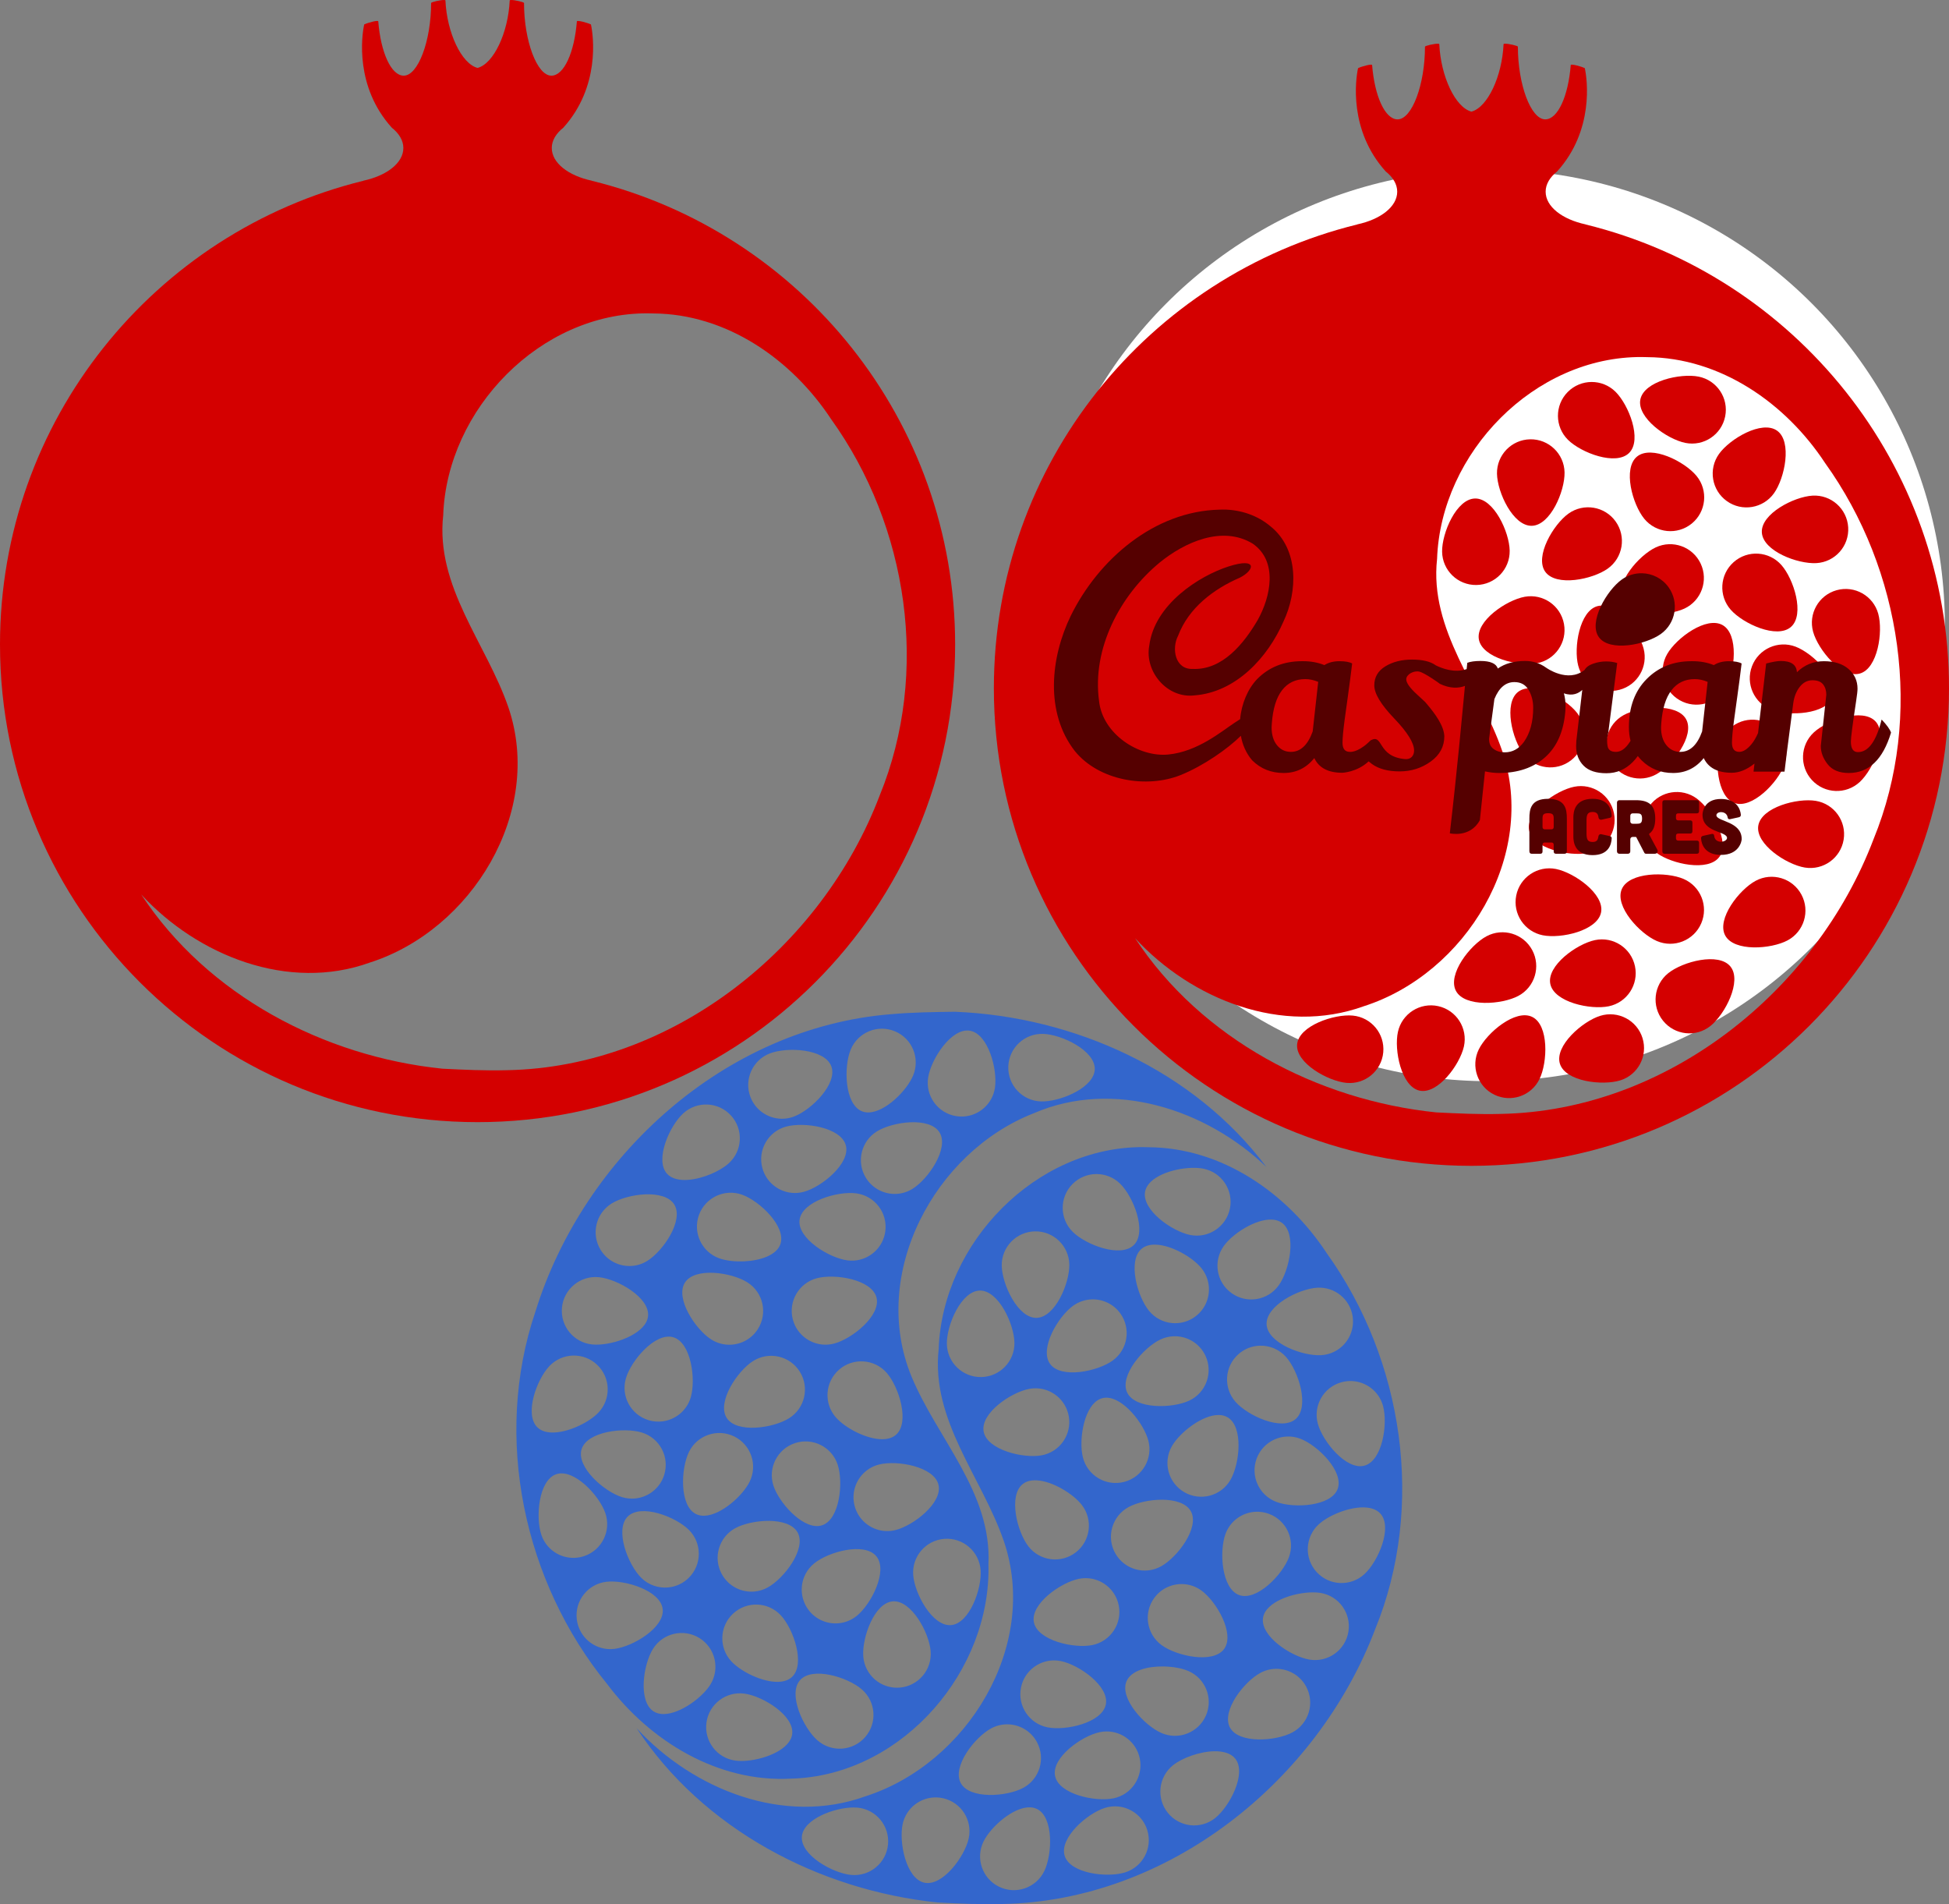 <?xml version="1.0" encoding="UTF-8" standalone="no"?>
<!-- Created with Inkscape (http://www.inkscape.org/) -->

<svg
   xmlns:dc="http://purl.org/dc/elements/1.1/"
   xmlns:cc="http://creativecommons.org/ns#"
   xmlns:rdf="http://www.w3.org/1999/02/22-rdf-syntax-ns#"
   xmlns:svg="http://www.w3.org/2000/svg"
   xmlns="http://www.w3.org/2000/svg"
   xmlns:sodipodi="http://sodipodi.sourceforge.net/DTD/sodipodi-0.dtd"
   xmlns:inkscape="http://www.inkscape.org/namespaces/inkscape"
   id="svg2"
   version="1.1"
   inkscape:version="0.91 r13725"
   xml:space="preserve"
   width="1503.726"
   height="1468.969"
   viewBox="0 0 1503.726 1468.969"
   sodipodi:docname="walnut_wide.svg"
   inkscape:export-filename="/home/aras/Projects/Caspian Acres/caspian_acres_logo_square.png"
   inkscape:export-xdpi="89.99839"
   inkscape:export-ydpi="89.99839"><rect x="0" y="0" width="1503.726" height="1468.969" fill="#808080" stroke="none"/><defs
     id="defs6" /><sodipodi:namedview
     pagecolor="#ffffff"
     bordercolor="#666666"
     borderopacity="1"
     objecttolerance="10"
     gridtolerance="10"
     guidetolerance="10"
     inkscape:pageopacity="0"
     inkscape:pageshadow="2"
     inkscape:window-width="1233"
     inkscape:window-height="776"
     id="namedview4"
     showgrid="false"
     inkscape:zoom="0.10907007"
     inkscape:cx="-628.26646"
     inkscape:cy="840.32382"
     inkscape:window-x="47"
     inkscape:window-y="24"
     inkscape:window-maximized="1"
     inkscape:current-layer="g10"
     showguides="true"
     fit-margin-top="0"
     fit-margin-left="0"
     fit-margin-right="0"
     fit-margin-bottom="0" /><g
     id="g10"
     inkscape:groupmode="layer"
     inkscape:label="ink_ext_XXXXXX"
     transform="matrix(1.25,0,0,-1.25,1001.505,823)"><g
       style="fill:#550000"
       id="g4427-9"
       transform="matrix(0.1,0,0,0.1,498.315,-1068.207)" /><g
       style="fill:#550000"
       id="g4427-9-0"
       transform="matrix(0.192,0,0,0.192,1849.339,165.488)" /><circle
       style="opacity:1;fill:#ffffff;fill-opacity:1;stroke:none;stroke-opacity:1"
       id="path4164"
       cx="117.885"
       cy="-272.464"
       r="281.335"
       transform="scale(1,-1)" /><path
       d="m 164.487,366.805 c -0.21,11.517 -9.716,20.684 -21.234,20.474 -11.517,-0.211 -20.683,-9.718 -20.472,-21.233 0.21,-11.517 9.929,-32.358 21.445,-32.149 11.517,0.21 20.47,21.392 20.261,32.908"
       style="fill:#d40000;fill-opacity:1;fill-rule:nonzero;stroke:none"
       id="path70-0-5"
       inkscape:connector-curvature="0"
       inkscape:transform-center-y="-9.0431432" /><path
       d="m 191.17,307.492 c 9.369,6.7 11.533,19.727 4.833,29.098 -6.7,9.369 -19.727,11.533 -29.096,4.833 -9.369,-6.7 -21.032,-26.52 -14.332,-35.889 6.7,-9.369 29.226,-4.741 38.595,1.959"
       style="fill:#d40000;fill-opacity:1;fill-rule:nonzero;stroke:none"
       id="path72-8-2"
       inkscape:connector-curvature="0" /><path
       inkscape:connector-curvature="0"
       id="path4429-4"
       style="fill:#d40000;fill-opacity:1;fill-rule:nonzero;stroke:none"
       d="m 238.492,282.813 c 10.426,4.898 14.907,17.32 10.009,27.745 -4.898,10.425 -17.32,14.906 -27.746,10.008 -10.425,-4.898 -25.474,-22.286 -20.578,-32.711 4.898,-10.425 27.89,-9.94 38.315,-5.042" /><path
       inkscape:transform-center-x="1.4448397"
       inkscape:transform-center-y="-5.4420103"
       inkscape:connector-curvature="0"
       id="path3429"
       style="fill:#d40000;fill-opacity:1;fill-rule:nonzero;stroke:none"
       d="m 292.263,220.315 c -10.769,4.09 -16.183,16.135 -12.092,26.902 4.09,10.768 16.135,16.181 26.904,12.091 10.768,-4.09 27.097,-20.282 23.008,-31.049 -4.09,-10.768 -27.052,-12.034 -37.82,-7.944" /><path
       d="m 318.378,206.416 c -8.464,-7.814 -8.99,-21.009 -1.177,-29.472 7.814,-8.463 21.009,-8.989 29.473,-1.175 8.463,7.814 17.568,28.93 9.755,37.393 -7.814,8.463 -29.589,1.067 -38.052,-6.747"
       style="fill:#d40000;fill-opacity:1;fill-rule:nonzero;stroke:none"
       id="path74-1-9"
       inkscape:connector-curvature="0"
       inkscape:transform-center-y="5.4456456"
       inkscape:transform-center-x="0.3303523" /><path
       d="m 358.099,279.639 c -3.083,11.099 -14.578,17.596 -25.677,14.514 -11.099,-3.083 -17.597,-14.578 -14.514,-25.677 3.083,-11.099 17.703,-28.848 28.801,-25.766 11.099,3.082 14.472,25.83 11.39,36.928"
       style="fill:#d40000;fill-opacity:1;fill-rule:nonzero;stroke:none"
       id="path76-5-0"
       inkscape:connector-curvature="0" /><path
       inkscape:connector-curvature="0"
       id="path3415"
       style="fill:#d40000;fill-opacity:1;fill-rule:nonzero;stroke:none"
       d="m 147.344,249.054 c 11.332,2.06 18.849,12.917 16.789,24.25 -2.061,11.333 -12.917,18.85 -24.251,16.789 -11.333,-2.061 -30.339,-15.007 -28.279,-26.339 2.061,-11.333 24.408,-16.761 35.741,-14.7" /><path
       inkscape:transform-center-y="4.0916563e-05"
       inkscape:transform-center-x="-1.0639002"
       d="m 172.924,247.558 c 2.923,-11.141 14.326,-17.802 25.468,-14.878 11.142,2.925 17.802,14.326 14.878,25.468 -2.924,11.142 -17.291,29.097 -28.432,26.174 C 173.696,281.398 170,258.7 172.924,247.558"
       style="fill:#d40000;fill-opacity:1;fill-rule:nonzero;stroke:none"
       id="path78-3-1"
       inkscape:connector-curvature="0" /><path
       d="m 195.922,416.63 c -8.19,8.099 -21.396,8.023 -29.494,-0.168 -8.098,-8.191 -8.024,-21.397 0.168,-29.495 8.191,-8.098 29.701,-16.233 37.8,-8.041 8.097,8.191 -0.282,29.606 -8.474,37.705"
       style="fill:#d40000;fill-opacity:1;fill-rule:nonzero;stroke:none"
       id="path80-0-8"
       inkscape:connector-curvature="0" /><path
       d="m 239.086,385.051 c 11.295,-2.259 22.281,5.068 24.54,16.363 2.258,11.295 -5.068,22.283 -16.363,24.54 -11.295,2.258 -33.734,-2.778 -35.992,-14.073 -2.258,-11.295 16.518,-24.572 27.814,-26.83"
       style="fill:#d40000;fill-opacity:1;fill-rule:nonzero;stroke:none"
       id="path82-8-2"
       inkscape:connector-curvature="0" /><path
       d="m 259.803,378.219 c -6.688,-9.377 -4.51,-22.401 4.867,-29.091 9.377,-6.69 22.401,-4.512 29.091,4.866 6.69,9.377 11.292,31.908 1.915,38.598 -9.376,6.69 -29.183,-4.996 -35.873,-14.372"
       style="fill:#d40000;fill-opacity:1;fill-rule:nonzero;stroke:none"
       id="path84-9-5"
       inkscape:connector-curvature="0" /><path
       d="m 319.967,310.871 c 11.499,0.678 20.27,10.55 19.59,22.049 -0.679,11.498 -10.549,20.27 -22.05,19.591 -11.498,-0.679 -31.926,-11.238 -31.246,-22.737 0.678,-11.499 22.207,-19.582 33.706,-18.902"
       style="fill:#d40000;fill-opacity:1;fill-rule:nonzero;stroke:none"
       id="path3433"
       inkscape:connector-curvature="0" /><path
       inkscape:connector-curvature="0"
       id="path3431"
       style="fill:#d40000;fill-opacity:1;fill-rule:nonzero;stroke:none"
       d="m 298.318,309.7 c -7.633,8.627 -20.813,9.432 -29.439,1.798 -8.626,-7.633 -9.432,-20.813 -1.798,-29.441 7.633,-8.626 28.552,-18.176 37.178,-10.542 8.627,7.633 1.694,29.559 -5.94,38.185" /><path
       d="m 227.815,254.727 c -5.727,-9.995 -2.266,-22.738 7.73,-28.463 9.994,-5.726 22.738,-2.266 28.465,7.73 5.726,9.994 8.069,32.87 -1.926,38.595 -9.995,5.727 -28.543,-7.867 -34.268,-17.863"
       style="fill:#d40000;fill-opacity:1;fill-rule:nonzero;stroke:none"
       id="path86-8-0"
       inkscape:connector-curvature="0" /><path
       d="m 213.684,338.237 c 7.297,-8.912 20.438,-10.222 29.351,-2.925 8.912,7.298 10.222,20.438 2.925,29.351 -7.298,8.912 -27.836,19.258 -36.748,11.959 -8.913,-7.297 -2.825,-29.472 4.472,-38.385"
       style="fill:#d40000;fill-opacity:1;fill-rule:nonzero;stroke:none"
       id="path88-4-7"
       inkscape:connector-curvature="0" /><path
       d="M 29.872,-9.907 C 41.341,-10.978 51.507,-2.55 52.579,8.918 53.651,20.387 45.223,30.553 33.755,31.625 22.285,32.697 0.493,25.356 -0.581,13.888 -1.652,2.419 18.403,-8.834 29.872,-9.907"
       style="fill:#d40000;fill-opacity:1;fill-rule:nonzero;stroke:none"
       id="path92-0-2"
       inkscape:connector-curvature="0" /><path
       d="m 111.522,10.709 c -5.054,-10.351 -0.761,-22.839 9.59,-27.893 10.351,-5.055 22.839,-0.76 27.894,9.591 5.053,10.35 5.883,33.332 -4.467,38.386 -10.349,5.054 -27.962,-9.733 -33.016,-20.084"
       style="fill:#d40000;fill-opacity:1;fill-rule:nonzero;stroke:none"
       id="path96-7-2"
       inkscape:connector-curvature="0" /><path
       d="m 88.906,317.906 c 0.172,-11.516 9.647,-20.714 21.165,-20.542 11.518,0.171 20.715,9.647 20.543,21.165 -0.173,11.518 -9.823,32.39 -21.34,32.219 -11.516,-0.172 -20.541,-21.324 -20.368,-32.841"
       style="fill:#d40000;fill-opacity:1;fill-rule:nonzero;stroke:none"
       id="path98-9-8"
       inkscape:connector-curvature="0" /><path
       d="m 186.494,31.477 c 11.001,3.419 22.689,-2.727 26.107,-13.726 C 216.02,6.751 209.875,-4.937 198.875,-8.357 187.874,-11.774 165.036,-9.095 161.616,1.905 158.198,12.905 175.495,28.058 186.494,31.477"
       style="fill:#d40000;fill-opacity:1;fill-rule:nonzero;stroke:none"
       id="path112-1-7"
       inkscape:connector-curvature="0" /><path
       d="m 183.268,78.206 c 11.275,2.359 22.327,-4.869 24.686,-16.143 2.359,-11.275 -4.869,-22.327 -16.143,-24.686 -11.275,-2.359 -33.758,2.478 -36.116,13.752 -2.359,11.275 16.298,24.718 27.573,27.076"
       style="fill:#d40000;fill-opacity:1;fill-rule:nonzero;stroke:none"
       id="path114-2-6"
       inkscape:connector-curvature="0" /><path
       inkscape:connector-curvature="0"
       id="path4423-1"
       style="fill:#d40000;fill-opacity:1;fill-rule:nonzero;stroke:none"
       d="m 254.568,25.241 c -8.986,-7.206 -22.113,-5.761 -29.318,3.226 -7.206,8.986 -5.761,22.113 3.225,29.319 8.987,7.205 31.224,13.066 38.43,4.078 7.206,-8.986 -3.35,-29.418 -12.337,-36.622" /><path
       inkscape:connector-curvature="0"
       id="path3417"
       style="fill:#d40000;fill-opacity:1;fill-rule:nonzero;stroke:none"
       d="m 151.041,81.188 c -11.297,2.246 -18.634,13.226 -16.387,24.523 2.246,11.297 13.226,18.634 24.524,16.388 11.297,-2.247 30.088,-15.504 27.84,-26.802 -2.246,-11.297 -24.68,-16.356 -35.977,-14.109" /><path
       inkscape:connector-curvature="0"
       id="path3419"
       style="fill:#d40000;fill-opacity:1;fill-rule:nonzero;stroke:none"
       d="m 178.597,131.945 c 11.297,2.246 18.634,13.226 16.387,24.523 -2.246,11.297 -13.226,18.634 -24.524,16.388 -11.297,-2.247 -30.088,-15.504 -27.84,-26.802 2.246,-11.297 24.68,-16.356 35.977,-14.109" /><path
       d="m 139.2,192.916 c 7.034,-9.121 20.132,-10.812 29.252,-3.776 9.121,7.034 10.811,20.132 3.777,29.253 -7.035,9.12 -27.264,20.058 -36.385,13.022 -9.121,-7.034 -3.679,-29.378 3.356,-38.499"
       style="fill:#d40000;fill-opacity:1;fill-rule:nonzero;stroke:none"
       id="path116-0-6"
       inkscape:connector-curvature="0" /><path
       inkscape:connector-curvature="0"
       id="path4425-8"
       style="fill:#d40000;fill-opacity:1;fill-rule:nonzero;stroke:none"
       d="m 282.471,114.819 c 10.156,5.436 22.796,1.609 28.23,-8.547 5.436,-10.156 1.608,-22.794 -8.547,-28.23 -10.156,-5.434 -33.09,-7.118 -38.526,3.038 -5.434,10.156 8.688,28.305 18.843,33.739" /><path
       inkscape:connector-curvature="0"
       id="path4427-1"
       style="fill:#d40000;fill-opacity:1;fill-rule:nonzero;stroke:none"
       d="m 116.305,80.571 c 10.156,5.436 22.796,1.609 28.23,-8.547 5.436,-10.156 1.608,-22.794 -8.547,-28.23 -10.156,-5.434 -33.09,-7.118 -38.526,3.038 -5.434,10.156 8.688,28.305 18.843,33.739" /><path
       d="M 61.647,21.6 C 64.144,32.846 75.284,39.938 86.528,37.441 97.774,34.944 104.864,23.804 102.369,12.56 99.871,1.315 86.201,-17.177 74.956,-14.68 63.711,-12.183 59.151,10.357 61.647,21.6"
       style="fill:#d40000;fill-opacity:1;fill-rule:nonzero;stroke:none"
       id="path118-8-1"
       inkscape:connector-curvature="0" /><path
       inkscape:connector-curvature="0"
       id="path3427"
       style="fill:#d40000;fill-opacity:1;fill-rule:nonzero;stroke:none"
       d="m 319.539,164.145 c 11.367,-1.864 19.071,-12.592 17.206,-23.958 -1.865,-11.367 -12.591,-19.07 -23.957,-17.205 -11.366,1.865 -30.593,14.48 -28.729,25.848 1.865,11.367 24.114,17.18 35.481,15.315" /><path
       inkscape:transform-center-y="1.0639151"
       inkscape:transform-center-x="-8.5111924"
       d="m 260.874,200.542 c 3.954,10.82 15.931,16.384 26.75,12.43 10.818,-3.955 16.383,-15.93 12.429,-26.748 -3.954,-10.818 -19.939,-27.351 -30.758,-23.397 -10.818,3.955 -12.375,26.898 -8.42,37.716"
       style="fill:#d40000;fill-opacity:1;fill-rule:nonzero;stroke:none"
       id="path120-4-8"
       inkscape:connector-curvature="0" /><path
       inkscape:connector-curvature="0"
       id="path3421"
       style="fill:#d40000;fill-opacity:1;fill-rule:nonzero;stroke:none"
       d="m 237.94,115.96 c 10.58,-4.553 15.467,-16.822 10.914,-27.401 -4.553,-10.581 -16.822,-15.467 -27.403,-10.913 -10.58,4.553 -26.193,21.437 -21.64,32.017 4.553,10.581 27.548,10.851 38.129,6.297" /><path
       inkscape:transform-center-y="-5.3195175"
       inkscape:transform-center-x="-3.1916997"
       inkscape:connector-curvature="0"
       id="path3423"
       style="fill:#d40000;fill-opacity:1;fill-rule:nonzero;stroke:none"
       d="m 221.466,131.907 c -9.302,6.792 -11.338,19.84 -4.546,29.142 6.793,9.304 19.84,11.338 29.144,4.545 9.302,-6.792 20.769,-26.726 13.977,-36.028 -6.793,-9.303 -29.271,-4.452 -38.575,2.341" /><path
       inkscape:connector-curvature="0"
       id="path3425"
       style="fill:#d40000;fill-opacity:1;fill-rule:nonzero;stroke:none"
       d="m 221.103,180.538 c -10.084,-5.566 -22.772,-1.903 -28.338,8.181 -5.566,10.085 -1.903,22.772 8.182,28.338 10.084,5.566 32.995,7.546 38.561,-2.538 5.567,-10.085 -8.32,-28.415 -18.406,-33.981" /><path
       inkscape:connector-curvature="0"
       id="path3375"
       d="m 127.672,631.427 c -0.508,-0.015 -0.824,-0.107 -0.832,-0.296 -0.907,-19.9 -9.902,-39.027 -19.834,-41.626 -9.931,2.6 -18.923,21.726 -19.832,41.626 -0.008,0.19 -0.324,0.279 -0.832,0.294 -2.201,0.066 -8.007,-1.258 -8.007,-1.844 0,-23.251 -7.996,-44.851 -16.907,-44.851 -7.777,0 -14.201,14.409 -15.72,33.522 -0.069,0.874 -6.406,-0.788 -8.679,-1.915 -1.562,-7.058 -5.772,-38.467 17.058,-63.727 4.438,-3.537 7.112,-7.838 7.112,-12.515 0,-9.257 -10.289,-17.096 -24.68,-20.182 l -0.041,-0.061 C -92.256,488.245 -187.762,372.098 -187.762,233.628 c 0,-162.78 131.971,-294.738 294.768,-294.738 162.797,0 294.77,131.958 294.77,294.738 0,138.472 -95.509,254.621 -224.245,286.228 l -0.039,0.058 c -14.391,3.086 -24.678,10.924 -24.678,20.182 0,4.677 2.672,8.978 7.112,12.515 22.829,25.26 18.619,56.669 17.058,63.727 -2.274,1.127 -8.612,2.789 -8.681,1.915 -1.519,-19.114 -7.943,-33.522 -15.72,-33.522 -8.911,0 -16.905,21.599 -16.905,44.851 0,0.586 -5.806,1.912 -8.007,1.846 z m 84.622,-193.375 c 1.054,-0.008 2.109,-0.029 3.167,-0.067 45.301,-0.29 85.544,-28.419 109.81,-65.303 47.468,-66.107 60.998,-156.241 29.955,-232.147 C 319.492,46.457 227.362,-27.214 124.98,-29.062 111.719,-29.423 98.458,-28.78 85.216,-28.122 12.045,-20.584 -59.72,17.176 -100.611,79.408 -65.737,41.557 -9.719,19.216 40.572,37.391 103.435,57.519 148.031,130.293 126.035,194.848 112.523,234.255 80.921,269.29 85.8,313.451 88.124,378.975 145.909,438.507 212.294,438.052 Z"
       style="opacity:1;fill:#d40000;fill-opacity:1;fill-rule:nonzero;stroke:none" /><g
       id="g5195"
       style="opacity:1"
       inkscape:export-xdpi="89.99839"
       inkscape:export-ydpi="89.99839"
       transform="matrix(0.885,0,0,0.885,16.132,976.274)"><g
         style="fill:#550000"
         id="g4427-1"
         transform="matrix(0.155,0,0,0.155,-795.396,-325.732)" /><path
         inkscape:connector-curvature="0"
         id="path4311-9-5-9"
         d="m -70.58,-714.536 c -0.806,-8e-4 -1.613,-0.021 -2.419,-0.058 -45.518,-1.013 -84.392,-34.644 -103.761,-74.022 -14.107,-29.043 -18.103,-67.381 2.803,-94.266 16.98,-20.99 50.473,-26.159 73.758,-16.817 15.95,6.4 32.997,18.38 42.08,27.409 1.103,-6.235 3.629,-12.175 7.908,-17.14 5.928,-5.869 13.236,-8.802 21.931,-8.802 8.697,0 15.823,3.466 21.373,10.403 3.206,-6.833 9.713,-10.247 19.528,-10.247 0,0 10.225,0.325 18.355,7.942 0.71,-0.602 1.473,-1.213 2.342,-1.842 4.734,-3.424 11.162,-5.139 19.272,-5.139 8.116,0 15.339,2.287 21.677,6.855 6.345,4.566 9.511,10.451 9.511,17.647 -0.254,7.364 -6.495,15.755 -12.189,22.508 -0.406,0.481 -0.809,0.953 -1.206,1.416 l -5.627,5.208 c -5.026,4.566 -7.536,8.116 -7.536,10.627 0.082,3.425 5.23,6.169 9.084,5.312 3.781,-0.84 13.648,-7.957 14.03,-8.233 l 0.061,-0.152 c 7.477,-3.639 13.419,-3.232 17.772,-1.586 -2.188,-22.66 -5.196,-56.532 -10.566,-102.791 0,0 14.176,-3.442 20.969,9.205 l 3.562,33.987 c 3.523,-0.749 6.775,-1.12 9.766,-1.12 13.229,0 23.958,3.655 32.178,10.964 8.215,7.309 12.911,17.952 14.084,31.938 0.11,1.283 0.163,2.508 0.163,3.681 0,3.144 -0.389,6.139 -1.161,8.988 6.144,-2.183 10.337,0.039 12.827,2.384 l -4.142,-35.545 c -0.105,-1.277 -0.156,-2.508 -0.156,-3.681 0,-5.55 1.732,-10.083 5.205,-13.606 3.465,-3.525 8.774,-5.284 15.927,-5.284 7.146,0 13.289,2.613 18.408,7.844 1.259,1.284 2.427,2.669 3.505,4.153 0.81,-1.059 1.69,-2.074 2.658,-3.033 5.928,-5.869 13.236,-8.802 21.933,-8.802 8.695,0 15.823,3.466 21.373,10.403 3.204,-6.833 9.711,-10.247 19.528,-10.247 5.125,0 10.297,2.052 15.528,6.162 0.113,0.089 0.223,0.187 0.334,0.278 l -0.659,-5.639 21.614,0 c 0.214,2.56 2.242,18.461 6.084,47.709 0.638,4.585 2.162,8.402 4.559,11.444 2.405,3.043 5.342,4.561 8.806,4.561 3.466,0 5.949,-0.958 7.447,-2.88 1.491,-1.921 2.241,-4.326 2.241,-7.205 l -3.844,-35.697 c 0,-4.487 1.604,-8.755 4.802,-12.812 3.204,-4.052 8.109,-6.078 14.727,-6.078 13.987,0 23.802,9.387 29.458,28.173 -0.744,2.242 -2.931,5.284 -6.559,9.127 -3.739,-15.158 -9.236,-22.733 -16.494,-22.733 -3.31,0 -4.958,2.455 -4.958,7.359 0,2.671 1.225,12.117 3.681,28.337 0.638,4.162 0.956,6.989 0.956,8.488 0,5.55 -2.077,10.134 -6.239,13.762 -4.163,3.629 -9.902,5.447 -17.211,5.447 -7.309,0 -13.582,-2.562 -18.812,-7.688 -0.319,5.231 -4.059,7.85 -11.205,7.85 -2.35,0 -5.763,-0.593 -10.245,-1.766 l -5.666,-48.506 c -1.415,-3.198 -2.938,-5.799 -4.575,-7.761 -2.989,-3.576 -5.816,-5.361 -8.488,-5.361 -3.413,0 -5.12,2.13 -5.12,6.403 0,3.198 0.483,8.428 1.441,15.684 0.423,3.206 1.173,8.617 2.241,16.245 1.069,7.636 2.083,15.401 3.041,23.295 -1.817,1.069 -4.774,1.603 -8.884,1.603 -4.111,0 -7.601,-0.906 -10.488,-2.723 -4.481,1.817 -9.393,2.723 -14.728,2.723 l -0.956,0 c -12.592,0 -23.002,-4.164 -31.217,-12.489 -8.22,-8.325 -12.33,-19.476 -12.33,-33.455 0,-3.423 0.384,-6.604 1.136,-9.553 -0.192,-0.312 -0.378,-0.628 -0.577,-0.934 -2.931,-4.54 -6.136,-6.8 -9.602,-6.8 -3.471,0 -5.421,1.38 -5.844,4.161 -0.215,1.063 -0.319,2.32 -0.319,3.759 0,1.439 0.261,3.224 0.795,5.361 0,0.319 2.084,16.546 6.247,48.667 -2.24,0.749 -4.834,1.12 -7.764,1.12 -2.939,0 -5.896,-0.502 -8.886,-1.519 -2.99,-1.016 -5.015,-2.482 -6.084,-4.403 -11.864,-9.417 -26.92,1.631 -26.92,1.631 l 8e-4,0 c -4.328,3.075 -9.175,4.62 -14.542,4.62 -7.687,0 -14.038,-1.766 -19.053,-5.283 -1.173,3.517 -5.23,5.283 -12.169,5.283 -3.836,0 -6.878,-0.431 -9.12,-1.283 -0.148,-1.324 -0.308,-2.932 -0.462,-4.4 -8.351,-2.905 -17.175,0.442 -21.716,2.716 l -0.016,0.072 c -3.66,2.574 -9.113,3.856 -16.364,3.856 -7.259,0 -13.456,-1.57 -18.595,-4.714 -5.138,-3.138 -7.713,-7.565 -7.713,-13.275 0,-5.717 4.63,-13.394 13.883,-23.05 9.252,-9.651 13.875,-17.113 13.875,-22.363 0,-3.654 -2.29,-6.365 -6.338,-5.995 -19.529,1.754 -14.908,17.658 -23.803,13.183 -0.02,-0.018 -0.034,-0.031 -0.053,-0.049 -0.144,-0.085 -0.271,-0.18 -0.373,-0.284 -0.471,-0.477 -0.931,-0.915 -1.384,-1.336 -0.102,-0.095 -0.22,-0.201 -0.319,-0.294 -7.513,-6.824 -12.525,-6.178 -12.525,-6.178 -3.413,0 -5.12,2.13 -5.12,6.403 0,3.198 0.482,8.428 1.441,15.684 0.423,3.206 1.171,8.617 2.241,16.245 1.068,7.636 2.085,15.401 3.042,23.295 -1.817,1.069 -4.775,1.603 -8.884,1.603 -4.11,0 -7.602,-0.906 -10.487,-2.723 -4.482,1.817 -9.394,2.723 -14.73,2.723 l -0.958,0 c -12.591,0 -23.001,-4.164 -31.214,-12.489 -6.506,-6.803 -10.949,-17.204 -11.845,-27.934 -1.148,-0.73 -2.41,-1.554 -3.953,-2.566 -9.004,-5.906 -25.642,-20.102 -46.223,-22.097 -20.582,-1.995 -45.835,14.342 -48.237,37.409 -4.952,36.399 14.481,73.46 42.258,96.445 17.377,14.153 43.503,26.052 64.797,13.28 17.962,-12.311 12.65,-37.206 3.569,-53.377 -9.546,-16.318 -24.522,-35.029 -45.391,-34.061 -12.302,-0.415 -14.711,14.31 -10.119,23.084 7.331,19.388 24.609,32.553 43.03,40.523 10.312,5.154 12.722,14.418 -7.727,7.877 -20.448,-6.541 -51.822,-26.401 -55.403,-55.333 -3.343,-18.22 12.725,-36.908 31.536,-34.608 28.861,2.189 51.102,26.308 62.08,51.533 9.979,20.961 10.701,50.324 -8.792,66.141 -9.248,7.911 -21.295,11.925 -33.392,11.906 z m 292.241,-44.405 c -4.865,0.104 -9.805,-1.306 -14.069,-4.355 -10.493,-7.504 -23.554,-29.701 -16.05,-40.194 7.504,-10.494 32.732,-5.31 43.225,2.194 10.494,7.504 12.916,22.093 5.413,32.586 -4.455,6.231 -11.408,9.617 -18.519,9.769 z m -234.808,-73.819 c 2.879,0 5.862,-0.637 8.964,-1.92 l -3.844,-34.577 c -3.42,-9.504 -8.488,-14.245 -15.211,-14.245 -3.946,0 -7.179,1.543 -9.686,4.638 -2.508,3.094 -3.759,7.257 -3.759,12.488 0,0.852 0.055,1.764 0.158,2.722 0.748,10.246 3.126,17.953 7.125,23.131 4.007,5.178 9.419,7.764 16.253,7.764 z m 271.605,0 c 2.879,0 5.862,-0.637 8.963,-1.92 l -3.844,-34.577 c -3.42,-9.504 -8.488,-14.245 -15.209,-14.245 -3.948,0 -7.179,1.543 -9.688,4.638 -2.507,3.094 -3.758,7.257 -3.758,12.488 0,0.852 0.052,1.764 0.156,2.722 0.75,10.246 3.126,17.953 7.127,23.131 4.005,5.178 9.42,7.764 16.253,7.764 z m -125.831,-2.076 c 4.481,0 7.784,-1.818 9.92,-5.445 2.137,-3.629 3.205,-7.791 3.205,-12.488 0,-9.712 -2.138,-17.608 -6.403,-23.691 -3.525,-4.912 -8.005,-7.369 -13.452,-7.369 -3.094,0 -5.707,0.801 -7.844,2.403 -2.137,1.602 -3.144,3.999 -3.041,7.205 0.319,2.56 1.549,11.739 3.687,27.536 3.198,7.894 7.842,11.848 13.927,11.848 z m 23.539,-81.405 c -12.006,0 -13.072,-7.151 -13.072,-13.873 l 0,-22.625 c 0,-1.175 0.585,-1.814 1.6,-1.814 l 5.977,0 c 1.067,0 1.6,0.534 1.6,1.601 l 0,4.642 c 0,1.066 0.588,1.6 1.603,1.6 l 4.588,0 c 1.068,0 1.6,-0.534 1.6,-1.6 l 0,-4.642 c 0,-1.068 0.588,-1.601 1.602,-1.601 l 5.975,0 c 1.068,0 1.603,0.639 1.603,1.814 l 0,22.625 c 0,6.723 -1.069,13.873 -13.075,13.873 z m 31.003,0 c -12.646,0 -13.394,-9.444 -13.394,-12.966 l 0,-13.341 c 0,-3.522 0.747,-12.967 13.394,-12.967 11.367,0 13.127,7.631 13.341,11.686 0.053,0.801 -0.427,1.387 -1.175,1.547 l -6.028,1.336 c -1.067,0.265 -1.922,-0.428 -2.083,-1.548 -0.319,-2.454 -1.12,-3.842 -4.055,-3.842 -3.948,0 -4.216,2.507 -4.216,6.617 l 0,7.684 c 0,4.109 0.268,6.616 4.216,6.616 2.882,0 3.841,-1.387 4.109,-3.736 0.161,-1.12 1.013,-1.867 2.133,-1.653 l 5.923,1.334 c 0.748,0.16 1.228,0.747 1.175,1.494 -0.214,4.109 -1.974,11.739 -13.341,11.739 z m 89.542,-0.106 c -11.952,0 -12.914,-9.445 -12.861,-11.045 0,-12.273 16.062,-11.26 17.077,-15.795 0.321,-1.441 -1.602,-2.988 -4.216,-2.988 -2.507,0 -4.483,1.492 -4.695,4.055 -0.108,1.119 -0.695,1.601 -1.761,1.387 l -6.031,-1.334 c -0.961,-0.214 -1.439,-0.8 -1.386,-1.761 0.267,-4.16 2.666,-11.525 13.873,-11.525 12.646,0 14.461,9.443 14.461,11.045 0,12.273 -16.863,12.166 -17.609,16.328 -0.214,1.227 1.068,2.455 3.148,2.455 2.509,0 4.269,-1.387 4.642,-3.575 0.16,-1.067 0.693,-1.548 1.761,-1.334 l 6.083,1.334 c 0.962,0.214 1.44,0.8 1.387,1.759 -0.319,3.842 -2.88,10.994 -13.873,10.994 z m -70.864,-0.853 c -0.961,0 -1.655,-0.694 -1.655,-1.655 l 0,-34.044 c 0,-0.961 0.694,-1.655 1.655,-1.655 l 5.977,0 c 0.961,0 1.655,0.694 1.655,1.655 l 0,8.43 c 0,0.961 0.694,1.655 1.655,1.655 l 2.133,0 c 0.16,0 0.321,-0.106 0.427,-0.266 l 5.55,-10.725 c 0.214,-0.482 0.694,-0.748 1.227,-0.748 l 6.083,0 c 1.655,0 2.509,1.493 1.762,2.881 l -5.658,10.512 c -0.105,0.267 -0.051,0.533 0.163,0.692 2.828,2.028 4.055,5.497 4.055,10.459 0,8.753 -3.843,12.808 -13.341,12.808 l -11.686,0 z m 31.589,0 c -1.013,0 -1.6,-0.535 -1.6,-1.602 l 0,-34.15 c 0,-1.015 0.587,-1.601 1.6,-1.601 l 22.413,0 c 1.067,0 1.6,0.534 1.6,1.601 l 0,5.977 c 0,1.066 -0.532,1.6 -1.6,1.6 l -12.912,0 c -1.015,0 -1.6,0.587 -1.6,1.6 l 0,1.708 c 0,1.066 0.585,1.6 1.6,1.6 l 8.27,0 c 1.066,0 1.602,0.588 1.602,1.601 l 0,5.977 c 0,1.066 -0.535,1.602 -1.602,1.602 l -8.27,0 c -1.015,0 -1.6,0.587 -1.6,1.6 l 0,1.708 c 0,1.068 0.585,1.6 1.6,1.6 l 12.912,0 c 1.067,0 1.6,0.588 1.6,1.602 l 0,5.976 c 0,1.066 -0.532,1.602 -1.6,1.602 l -22.413,0 z m -81.27,-9.072 c 3.522,0 3.895,-1.283 3.895,-3.842 l 0,-5.762 c 0,-1.066 -0.532,-1.6 -1.6,-1.653 l -4.588,0 c -1.015,0 -1.603,0.587 -1.603,1.6 l 0,5.816 c 0,2.56 0.375,3.842 3.895,3.842 z m 58.967,-0.108 2.72,0 c 2.561,0 3.841,-0.319 3.841,-3.628 0,-3.308 -1.279,-3.63 -3.841,-3.63 l -2.72,0 c -0.961,0 -1.655,0.697 -1.655,1.656 l 0,3.948 c 0,0.961 0.694,1.653 1.655,1.653 z"
         style="font-style:normal;font-variant:normal;font-weight:normal;font-stretch:normal;font-size:266.924px;line-height:125%;font-family:Niconne;-inkscape-font-specification:Niconne;letter-spacing:0px;word-spacing:0px;fill:#550000;fill-opacity:1;stroke:none;stroke-width:1px;stroke-linecap:butt;stroke-linejoin:miter;stroke-opacity:1" /></g><path
       id="path3506"
       d="m -95.334,-49.557 c -66.385,0.455 -124.168,-59.078 -126.493,-124.603 -4.879,-44.161 26.723,-79.196 40.235,-118.602 21.995,-64.555 -22.599,-137.33 -85.462,-157.458 -50.291,-18.174 -106.31,4.168 -141.184,42.018 40.891,-62.231 112.656,-99.992 185.827,-107.529 13.242,-0.658 26.502,-1.301 39.763,-0.941 102.382,1.848 194.513,75.518 230.247,169.596 31.043,75.906 17.512,166.041 -29.955,232.148 -24.266,36.884 -64.508,65.011 -109.81,65.301 -1.058,0.038 -2.115,0.069 -3.169,0.069 z m 29.601,-12.807 c 2.695,0.083 5.203,-0.085 7.321,-0.508 11.295,-2.258 18.62,-13.247 16.362,-24.542 -2.259,-11.295 -13.244,-18.621 -24.538,-16.362 -11.296,2.258 -30.073,15.534 -27.815,26.829 1.834,9.177 16.993,14.224 28.671,14.583 z m -58.803,-3.808 c 5.337,0.031 10.688,-1.974 14.783,-6.023 8.191,-8.098 16.572,-29.515 8.474,-37.706 -8.098,-8.191 -29.609,-0.056 -37.801,8.042 -8.191,8.098 -8.266,21.302 -0.167,29.493 4.049,4.095 9.373,6.163 14.711,6.194 z m 108.316,-28.104 c 2.336,-0.098 4.462,-0.705 6.22,-1.96 9.377,-6.69 4.776,-29.22 -1.914,-38.597 -6.69,-9.377 -19.713,-11.556 -29.09,-4.866 -9.377,6.69 -11.558,19.713 -4.87,29.09 5.435,7.618 19.53,16.76 29.654,16.333 z m -146.201,-7.272 c 11.517,0.21 21.022,-8.958 21.232,-20.475 0.209,-11.516 -8.741,-32.698 -20.259,-32.908 -11.516,-0.209 -21.238,20.63 -21.448,32.148 -0.21,11.515 8.958,21.024 20.475,21.235 z m 74.434,-8.193 c 9.878,-0.249 22.797,-7.741 28.271,-14.425 7.297,-8.913 5.989,-22.051 -2.923,-29.349 -8.913,-7.296 -22.056,-5.985 -29.352,2.927 -7.297,8.913 -13.383,31.087 -4.47,38.384 2.228,1.824 5.182,2.547 8.474,2.464 z m 101.955,-26.557 c 10.563,-0.447 19.278,-8.83 19.915,-19.61 0.68,-11.499 -8.091,-21.37 -19.59,-22.048 -11.499,-0.68 -33.03,7.403 -33.708,18.902 -0.68,11.499 19.748,22.057 31.246,22.736 0.719,0.042 1.432,0.05 2.137,0.019 z m -210.369,-1.783 c 11.518,0.171 21.167,-20.702 21.34,-32.22 0.172,-11.518 -9.026,-20.992 -20.544,-21.163 -11.518,-0.171 -20.995,9.024 -21.166,20.54 -0.173,11.518 8.854,32.671 20.37,32.843 z m 69.188,-5.44 c 6.693,0.179 13.351,-2.861 17.539,-8.717 6.7,-9.37 4.539,-22.397 -4.83,-29.097 -9.369,-6.7 -31.897,-11.329 -38.597,-1.96 -6.7,9.369 4.965,29.19 14.334,35.89 3.513,2.513 7.539,3.776 11.555,3.883 z m 50.338,-22.772 c 8.122,0.317 16.028,-4.159 19.701,-11.978 4.898,-10.425 0.415,-22.846 -10.011,-27.743 -10.425,-4.898 -33.417,-5.385 -38.315,5.04 -4.897,10.425 10.155,27.813 20.58,32.711 2.607,1.224 5.338,1.864 8.045,1.97 z m 53.17,-5.813 c 6.006,0.207 12.053,-2.17 16.346,-7.023 7.634,-8.626 14.569,-30.551 5.941,-38.184 -8.626,-7.634 -29.545,1.916 -37.178,10.542 -7.634,8.628 -6.827,21.808 1.799,29.441 3.774,3.34 8.42,5.063 13.092,5.224 z m 56.679,-21.812 c 8.887,-0.272 16.945,-6.253 19.449,-15.271 3.083,-11.099 -0.292,-33.847 -11.391,-36.929 -11.099,-3.083 -25.719,14.669 -28.802,25.767 -3.083,11.099 3.415,22.593 14.514,25.676 2.081,0.578 4.179,0.82 6.23,0.757 z m -194.557,-4.48 c 9.699,-0.213 18.236,-7.209 20.039,-17.126 2.061,-11.333 -5.456,-22.19 -16.788,-24.25 -11.333,-2.06 -33.679,3.368 -35.739,14.701 -2.06,11.332 16.944,24.277 28.277,26.337 1.417,0.258 2.825,0.368 4.211,0.337 z m 42.867,-5.797 c 10.769,0.395 23.57,-16.04 26.311,-26.485 2.924,-11.142 -3.739,-22.544 -14.881,-25.469 -11.142,-2.924 -22.542,3.737 -25.466,14.878 -2.924,11.142 0.77,33.84 11.912,36.765 0.696,0.183 1.406,0.285 2.124,0.311 z m 69.892,-10.686 c 1.898,-0.038 3.668,-0.462 5.23,-1.357 9.996,-5.725 7.652,-28.603 1.927,-38.597 -5.726,-9.996 -18.47,-13.456 -28.464,-7.73 -9.996,5.725 -13.457,18.47 -7.731,28.464 4.831,8.434 18.79,19.43 29.038,19.22 z m 42.051,-13.288 c 2.707,0.1 5.481,-0.328 8.173,-1.35 10.768,-4.09 27.097,-20.283 23.008,-31.05 -4.09,-10.768 -27.053,-12.034 -37.82,-7.943 -10.769,4.09 -16.182,16.133 -12.092,26.901 3.068,8.076 10.609,13.14 18.732,13.442 z M -161.287,-255.197 c 9.867,-0.535 22.565,-8.398 27.842,-15.238 7.034,-9.121 5.343,-22.216 -3.778,-29.251 -9.12,-7.035 -22.217,-5.346 -29.251,3.775 -7.035,9.12 -12.477,31.464 -3.356,38.498 2.28,1.759 5.254,2.394 8.543,2.215 z m 77.534,-11.971 c 7.684,-0.069 14.805,-2.095 17.588,-7.137 5.567,-10.085 -8.322,-28.416 -18.407,-33.983 -10.084,-5.566 -22.771,-1.901 -28.336,8.183 -5.566,10.085 -1.906,22.77 8.179,28.336 5.042,2.783 13.292,4.671 20.976,4.601 z m 123.924,-4.735 c 4.336,-0.019 8.14,-1.114 10.582,-3.759 7.812,-8.463 -1.293,-29.58 -9.756,-37.394 -8.464,-7.814 -21.657,-7.289 -29.47,1.173 -7.814,8.463 -7.288,21.66 1.176,29.474 5.818,5.372 17.928,10.547 27.468,10.506 z m -66.412,-2.704 c 2.706,0.135 5.485,-0.26 8.189,-1.248 10.818,-3.955 16.384,-15.929 12.43,-26.747 -3.954,-10.818 -19.939,-27.352 -30.758,-23.398 -10.818,3.955 -12.376,26.897 -8.422,37.715 2.965,8.115 10.443,13.274 18.561,13.678 z m -104.77,-40.959 c 9.701,-0.054 18.356,-6.906 20.321,-16.792 2.247,-11.297 -5.091,-22.279 -16.388,-24.525 -11.297,-2.247 -33.729,2.813 -35.975,14.111 -2.248,11.298 16.541,24.556 27.838,26.803 1.412,0.281 2.819,0.411 4.204,0.403 z m 59.881,-3.664 c 4.015,-0.146 8.03,-1.454 11.519,-4.001 9.302,-6.792 20.769,-26.725 13.977,-36.028 -6.793,-9.303 -29.27,-4.453 -38.574,2.34 -9.302,6.792 -11.337,19.84 -4.545,29.143 4.245,5.815 10.933,8.791 17.624,8.547 z m 80.284,-5.109 c 1.7,0 3.288,-0.108 4.709,-0.341 11.367,-1.864 19.072,-12.592 17.208,-23.958 -1.865,-11.367 -12.592,-19.072 -23.958,-17.208 -11.366,1.865 -30.594,14.482 -28.73,25.849 1.632,9.946 18.873,15.639 30.771,15.658 z M -150.703,-366.325 c 1.386,0 2.792,-0.123 4.204,-0.403 11.297,-2.247 30.089,-15.504 27.842,-26.803 -2.246,-11.297 -24.681,-16.355 -35.978,-14.108 -11.297,2.246 -18.632,13.225 -16.385,24.522 1.965,9.885 10.617,16.737 20.318,16.792 z m 67.454,-3.742 c 5.832,-0.062 11.545,-1.091 15.513,-2.799 10.58,-4.553 15.465,-16.823 10.913,-27.402 -4.553,-10.581 -16.821,-15.466 -27.403,-10.912 -10.58,4.553 -26.191,21.437 -21.638,32.017 2.846,6.613 12.895,9.2 22.615,9.097 z m 69.997,-1.468 c 7.399,-0.046 14.54,-4.038 18.276,-11.021 5.436,-10.156 1.608,-22.792 -8.546,-28.228 -10.156,-5.434 -33.089,-7.118 -38.525,3.038 -5.434,10.156 8.688,28.302 18.843,33.737 3.174,1.699 6.589,2.495 9.952,2.474 z m -166.165,-34.248 c 7.399,-0.046 14.54,-4.038 18.276,-11.021 5.436,-10.156 1.608,-22.792 -8.546,-28.228 -10.156,-5.434 -33.092,-7.118 -38.528,3.038 -5.434,10.156 8.688,28.303 18.843,33.737 3.174,1.699 6.592,2.495 9.956,2.474 z m 61.212,-4.391 c 9.701,0.042 18.421,-6.724 20.485,-16.588 2.359,-11.275 -4.869,-22.327 -16.143,-24.686 -11.275,-2.359 -33.758,2.476 -36.116,13.75 -2.359,11.275 16.299,24.72 27.573,27.078 1.409,0.295 2.815,0.44 4.201,0.446 z m 66.478,-12.23 c 5.438,0.094 10.255,-1.188 12.957,-4.558 7.206,-8.986 -3.351,-29.419 -12.338,-36.624 -8.986,-7.206 -22.112,-5.759 -29.316,3.228 -7.206,8.986 -5.762,22.11 3.225,29.316 5.617,4.503 16.409,8.482 25.472,8.638 z m -171.615,-28.484 c 1.386,-0.023 2.789,-0.187 4.195,-0.498 11.246,-2.496 18.337,-13.635 15.841,-24.879 -2.498,-11.245 -16.17,-29.738 -27.416,-27.242 -11.245,2.498 -15.805,25.036 -13.308,36.28 2.184,9.84 10.988,16.501 20.688,16.339 z m 110.361,-5.515 c 8.892,-0.002 17.13,-5.734 19.908,-14.671 3.419,-11.001 -2.728,-22.689 -13.727,-26.108 -11,-3.418 -33.84,-0.739 -37.26,10.26 -3.418,11 13.88,26.153 24.879,29.572 2.063,0.641 4.148,0.947 6.2,0.947 z m -52.341,-0.616 c 1.482,-0.06 2.891,-0.381 4.185,-1.013 10.351,-5.054 9.519,-28.037 4.467,-38.387 -5.054,-10.351 -17.544,-14.647 -27.894,-9.592 -10.351,5.054 -14.643,17.543 -9.589,27.894 4.422,9.057 18.458,21.511 28.831,21.098 z m -108.863,-0.079 c 0.79,0 1.548,-0.035 2.264,-0.102 11.468,-1.072 19.895,-11.24 18.823,-22.71 -1.072,-11.468 -11.238,-19.894 -22.707,-18.823 -11.469,1.073 -31.525,12.325 -30.453,23.795 1.006,10.752 20.223,17.875 32.072,17.84 z"
       style="opacity:1;fill:#3366cc;fill-opacity:1;fill-rule:nonzero;stroke:none"
       inkscape:connector-curvature="0" /><path
       style="opacity:1;fill:#3366cc;fill-opacity:1;fill-rule:nonzero;stroke:none"
       d="m -309.627,-439.17 c 66.286,3.663 120.266,66.665 118.523,132.207 2.131,44.379 -31.583,77.386 -47.513,115.879 -25.956,63.067 14.04,138.467 75.533,162.454 49.067,21.258 106.364,2.433 143.518,-33.182 -44.671,59.576 -118.64,92.813 -192.138,95.799 -13.257,-0.164 -26.531,-0.345 -39.745,-1.527 -102.07,-8.194 -189.456,-87.435 -219.287,-183.547 -26.276,-77.685 -7.182,-166.808 44.293,-229.844 26.507,-35.308 68.416,-60.886 113.648,-58.366 1.058,0.027 2.115,0.062 3.167,0.127 z m -30.339,10.947 c -2.685,-0.25 -5.198,-0.238 -7.338,0.052 -11.413,1.553 -19.406,12.067 -17.853,23.48 1.554,11.414 12.063,19.407 23.477,17.853 11.415,-1.553 30.979,-13.639 29.426,-25.052 -1.262,-9.273 -16.078,-15.251 -27.711,-16.333 z m 58.454,7.447 c -5.325,-0.362 -10.789,1.307 -15.128,5.095 -8.678,7.575 -18.37,28.43 -10.796,37.107 7.575,8.678 29.549,1.894 38.226,-5.682 8.678,-7.575 9.571,-20.748 1.996,-29.426 -3.787,-4.338 -8.973,-6.733 -14.298,-7.094 z m -109.85,21.333 c -2.338,-0.048 -4.497,0.427 -6.329,1.57 -9.774,6.096 -6.579,28.867 -0.483,38.641 6.095,9.774 18.958,12.757 28.732,6.661 9.774,-6.095 12.758,-18.958 6.664,-28.732 -4.953,-7.94 -18.453,-17.939 -28.584,-18.14 z m 145.469,16.324 c -11.482,-0.924 -21.537,7.637 -22.461,19.119 -0.923,11.481 6.697,33.177 18.179,34.101 11.481,0.923 22.477,-19.274 23.4,-30.756 0.924,-11.48 -7.637,-21.539 -19.119,-22.464 z m -74.799,3.561 c -9.874,-0.365 -23.234,6.313 -29.111,12.645 -7.835,8.443 -7.345,21.637 1.098,29.474 8.444,7.835 21.642,7.342 29.477,-1.101 7.835,-8.444 15.285,-30.198 6.841,-38.033 -2.111,-1.959 -5.014,-2.864 -8.305,-2.985 z m -103.406,20.184 c -10.57,-0.209 -19.789,7.618 -21.092,18.337 -1.391,11.435 6.75,21.831 18.185,23.22 11.435,1.391 33.425,-5.34 34.815,-16.775 1.391,-11.434 -18.343,-23.239 -29.776,-24.63 -0.715,-0.087 -1.427,-0.14 -2.131,-0.152 z m 209.853,14.824 c -11.485,-0.885 -22.41,19.35 -23.297,30.834 -0.885,11.485 7.707,21.511 19.192,22.396 11.485,0.885 21.514,-7.705 22.399,-19.188 0.887,-11.485 -6.811,-33.157 -18.294,-34.042 z m -69.392,1.139 c -6.669,-0.593 -13.503,2.028 -18.045,7.613 -7.268,8.937 -5.919,22.072 3.017,29.34 8.935,7.268 31.133,13.284 38.401,4.349 7.268,-8.936 -3.145,-29.441 -12.081,-36.71 -3.351,-2.726 -7.29,-4.237 -11.292,-4.593 z m -51.654,19.607 c -8.087,-0.821 -16.255,3.157 -20.406,10.733 -5.535,10.101 -1.831,22.776 8.272,28.311 10.101,5.535 33.019,7.447 38.554,-2.655 5.534,-10.101 -8.41,-28.389 -18.512,-33.924 -2.526,-1.384 -5.212,-2.191 -7.907,-2.464 z m -53.428,2.505 c -5.982,-0.579 -12.164,1.418 -16.75,5.996 -8.154,8.136 -16.435,29.589 -8.298,37.742 8.136,8.154 29.607,-0.081 37.76,-8.216 8.154,-8.138 8.166,-21.343 0.03,-29.496 -3.56,-3.567 -8.09,-5.575 -12.743,-6.025 z m -57.923,18.255 c -8.887,-0.279 -17.3,5.191 -20.359,14.035 -3.765,10.887 -1.807,33.8 9.079,37.564 10.886,3.765 26.579,-13.046 30.344,-23.932 3.765,-10.886 -2.008,-22.761 -12.894,-26.526 -2.041,-0.706 -4.12,-1.077 -6.171,-1.142 z m 193.905,16.536 c -9.693,-0.389 -18.648,6.064 -21.062,15.85 -2.759,11.184 4.069,22.486 15.252,25.245 11.184,2.759 33.823,-1.273 36.582,-12.456 2.759,-11.183 -15.406,-25.281 -26.59,-28.041 -1.398,-0.345 -2.797,-0.542 -4.182,-0.598 z m -43.144,3.128 c -10.724,-1.062 -24.519,14.547 -27.903,24.802 -3.61,10.939 2.334,22.733 13.273,26.343 10.939,3.61 22.731,-2.332 26.339,-13.27 3.61,-10.939 1.33,-33.823 -9.609,-37.433 -0.684,-0.226 -1.385,-0.372 -2.1,-0.442 z m -70.421,6.332 c -1.896,-0.079 -3.69,0.234 -5.304,1.029 -10.331,5.094 -9.411,28.073 -4.317,38.403 5.096,10.332 17.6,14.576 27.93,9.481 10.331,-5.094 14.577,-17.599 9.481,-27.93 -4.298,-8.717 -17.549,-20.558 -27.79,-20.984 z m -42.794,10.655 c -2.696,-0.268 -5.49,-0.019 -8.241,0.841 -11.001,3.414 -28.302,18.563 -24.889,29.563 3.415,11.001 26.254,13.688 37.255,10.273 11.002,-3.414 17.152,-15.099 13.737,-26.099 -2.561,-8.25 -9.774,-13.773 -17.862,-14.578 z m 152.542,36.558 c -9.881,-0.077 -23.043,6.983 -28.733,13.482 -7.586,8.668 -6.71,21.842 1.957,29.429 8.666,7.587 21.842,6.714 29.429,-1.954 7.587,-8.666 14.404,-30.63 5.737,-38.216 -2.167,-1.897 -5.096,-2.715 -8.389,-2.741 z m -78.128,7.14 c -7.674,-0.407 -14.906,1.173 -17.997,6.033 -6.181,9.721 6.544,28.878 16.264,35.059 9.719,6.18 22.609,3.309 28.789,-6.41 6.181,-9.72 3.314,-22.608 -6.407,-28.789 -4.86,-3.09 -12.977,-5.486 -20.651,-5.893 z m -123.979,-2.959 c -4.329,-0.25 -8.193,0.607 -10.794,3.095 -8.322,7.962 -0.544,29.604 7.418,37.927 7.963,8.324 21.163,8.618 29.486,0.657 8.324,-7.962 8.617,-21.166 0.654,-29.49 -5.474,-5.722 -17.24,-11.638 -26.764,-12.189 z m 66.117,6.817 c -2.692,-0.302 -5.49,-0.081 -8.251,0.738 -11.043,3.276 -17.341,14.882 -14.064,25.925 3.276,11.043 18.204,28.536 29.248,25.26 11.043,-3.276 14.021,-26.078 10.745,-37.121 -2.456,-8.283 -9.6,-13.896 -17.677,-14.803 z m 102.028,47.378 c -9.685,-0.548 -18.749,5.755 -21.323,15.499 -2.943,11.136 3.7,22.552 14.836,25.494 11.136,2.943 33.839,-0.717 36.781,-11.853 2.944,-11.137 -14.987,-25.534 -26.123,-28.477 -1.392,-0.368 -2.788,-0.585 -4.171,-0.663 z m -59.993,-0.056 c -4.016,-0.102 -8.105,0.953 -11.745,3.279 -9.706,6.202 -22.386,25.386 -16.184,35.091 6.203,9.707 28.938,6.26 38.645,0.058 9.706,-6.202 12.546,-19.099 6.344,-28.804 -3.877,-6.067 -10.367,-9.452 -17.06,-9.623 z m -80.446,0.121 c -1.697,-0.104 -3.289,-0.096 -4.721,0.048 -11.461,1.155 -19.817,11.385 -18.66,22.845 1.156,11.46 11.385,19.817 22.845,18.66 11.46,-1.156 31.433,-12.557 30.277,-24.018 -1.012,-10.028 -17.866,-16.779 -29.741,-17.535 z m 156.946,51.817 c -1.383,-0.087 -2.794,-0.05 -4.221,0.14 -11.415,1.542 -30.993,13.609 -29.45,25.025 1.541,11.415 23.62,17.854 35.034,16.311 11.415,-1.541 19.417,-12.044 17.874,-23.459 -1.348,-9.988 -9.558,-17.364 -19.237,-18.019 z m -67.557,-0.448 c -5.825,-0.3 -11.591,0.373 -15.657,1.831 -10.842,3.888 -16.479,15.831 -12.591,26.673 3.888,10.844 15.83,16.479 26.673,12.591 10.842,-3.888 27.47,-19.771 23.582,-30.613 -2.43,-6.777 -12.299,-9.982 -22.007,-10.482 z m -69.954,-2.875 c -7.388,-0.413 -14.762,3.129 -18.924,9.866 -6.055,9.8 -3.019,22.649 6.78,28.704 9.8,6.054 32.584,9.156 38.639,-0.643 6.054,-9.8 -6.916,-28.787 -16.715,-34.841 -3.062,-1.892 -6.422,-2.899 -9.78,-3.087 z m 163.721,44.486 c -7.388,-0.412 -14.762,3.129 -18.924,9.866 -6.055,9.8 -3.019,22.649 6.78,28.704 9.8,6.054 32.587,9.157 38.642,-0.643 6.054,-9.8 -6.916,-28.787 -16.715,-34.841 -3.062,-1.892 -6.425,-2.899 -9.783,-3.087 z m -61.366,0.587 c -9.68,-0.644 -18.802,5.569 -21.474,15.286 -3.054,11.107 3.475,22.586 14.581,25.639 11.107,3.054 33.847,-0.378 36.899,-11.484 3.054,-11.107 -14.734,-25.683 -25.841,-28.736 -1.388,-0.381 -2.783,-0.613 -4.165,-0.705 z m -67.108,8.084 c -5.422,-0.431 -10.309,0.55 -13.215,3.746 -7.749,8.522 1.52,29.571 10.043,37.319 8.522,7.749 21.712,7.119 29.46,-1.404 7.749,-8.522 7.122,-21.711 -1.4,-29.46 -5.327,-4.842 -15.851,-9.484 -24.888,-10.201 z m 169.518,39.071 c -1.384,-0.062 -2.795,0.019 -4.217,0.237 -11.379,1.794 -19.147,12.471 -17.353,23.849 1.795,11.378 14.295,30.684 25.674,28.889 11.378,-1.796 17.327,-24.008 15.532,-35.385 -1.57,-9.956 -9.944,-17.151 -19.635,-17.591 z m -110.49,-1.339 c -8.875,-0.549 -17.453,4.661 -20.779,13.409 -4.094,10.767 1.315,22.814 12.082,26.909 10.767,4.093 33.729,2.836 37.824,-7.93 4.093,-10.767 -12.232,-26.964 -22.998,-31.058 -2.019,-0.768 -4.081,-1.203 -6.13,-1.33 z m 52.202,3.861 c -1.483,-0.033 -2.909,0.201 -4.239,0.756 -10.644,4.403 -11.239,27.393 -6.838,38.036 4.403,10.644 16.601,15.706 27.246,11.303 10.644,-4.402 15.703,-16.601 11.3,-27.246 -3.851,-9.314 -17.088,-22.614 -27.468,-22.845 z m 108.648,6.829 c -0.788,-0.048 -1.547,-0.062 -2.266,-0.038 -11.513,0.358 -20.554,9.985 -20.195,21.499 0.359,11.513 9.982,20.553 21.496,20.195 11.513,-0.36 32.228,-10.347 31.87,-21.86 -0.337,-10.794 -19.076,-19.094 -30.904,-19.795 z"
       id="path3389"
       inkscape:connector-curvature="0" /><g
       transform="matrix(0.298,0,0,0.298,-650.277,1608.057)"
       id="g4427-1-2"
       style="fill:#550000" /><path
       inkscape:connector-curvature="0"
       id="path3375-4"
       d="m -485.77,658.399 c -0.508,-0.019 -0.824,-0.106 -0.832,-0.296 -0.907,-19.9 -9.902,-39.027 -19.834,-41.626 -9.931,2.6 -18.923,21.726 -19.831,41.626 -0.008,0.19 -0.324,0.279 -0.832,0.294 -2.201,0.065 -8.007,-1.258 -8.007,-1.844 0,-23.251 -7.996,-44.851 -16.907,-44.851 -7.777,0 -14.201,14.409 -15.72,33.522 -0.069,0.874 -6.406,-0.788 -8.679,-1.915 -1.562,-7.058 -5.772,-38.467 17.058,-63.727 4.438,-3.537 7.112,-7.838 7.112,-12.515 0,-9.258 -10.289,-17.096 -24.68,-20.182 l -0.041,-0.062 C -705.698,515.216 -801.204,399.069 -801.204,260.599 c 0,-162.78 131.971,-294.738 294.768,-294.738 162.797,0 294.77,131.958 294.77,294.738 0,138.472 -95.509,254.621 -224.245,286.228 l -0.039,0.058 c -14.391,3.086 -24.678,10.924 -24.678,20.182 0,4.677 2.672,8.978 7.112,12.515 22.829,25.26 18.619,56.669 17.058,63.727 -2.274,1.127 -8.612,2.789 -8.681,1.915 -1.519,-19.114 -7.943,-33.523 -15.72,-33.523 -8.911,0 -16.905,21.6 -16.905,44.851 0,0.586 -5.806,1.912 -8.007,1.846 z m 84.622,-193.375 c 1.054,0 2.109,-0.029 3.167,-0.067 45.301,-0.29 85.544,-28.419 109.81,-65.303 47.468,-66.107 60.998,-156.241 29.955,-232.148 C -293.95,73.429 -386.079,-0.242 -488.461,-2.09 c -13.262,-0.361 -26.523,0.282 -39.765,0.94 -73.171,7.537 -144.936,45.298 -185.827,107.529 34.874,-37.85 90.892,-60.191 141.183,-42.017 62.863,20.128 107.458,92.903 85.463,157.458 -13.512,39.406 -45.114,74.441 -40.236,118.603 2.325,65.524 60.109,125.056 126.494,124.601 z"
       style="opacity:1;fill:#d40000;fill-opacity:1;fill-rule:nonzero;stroke:none" /></g></svg>